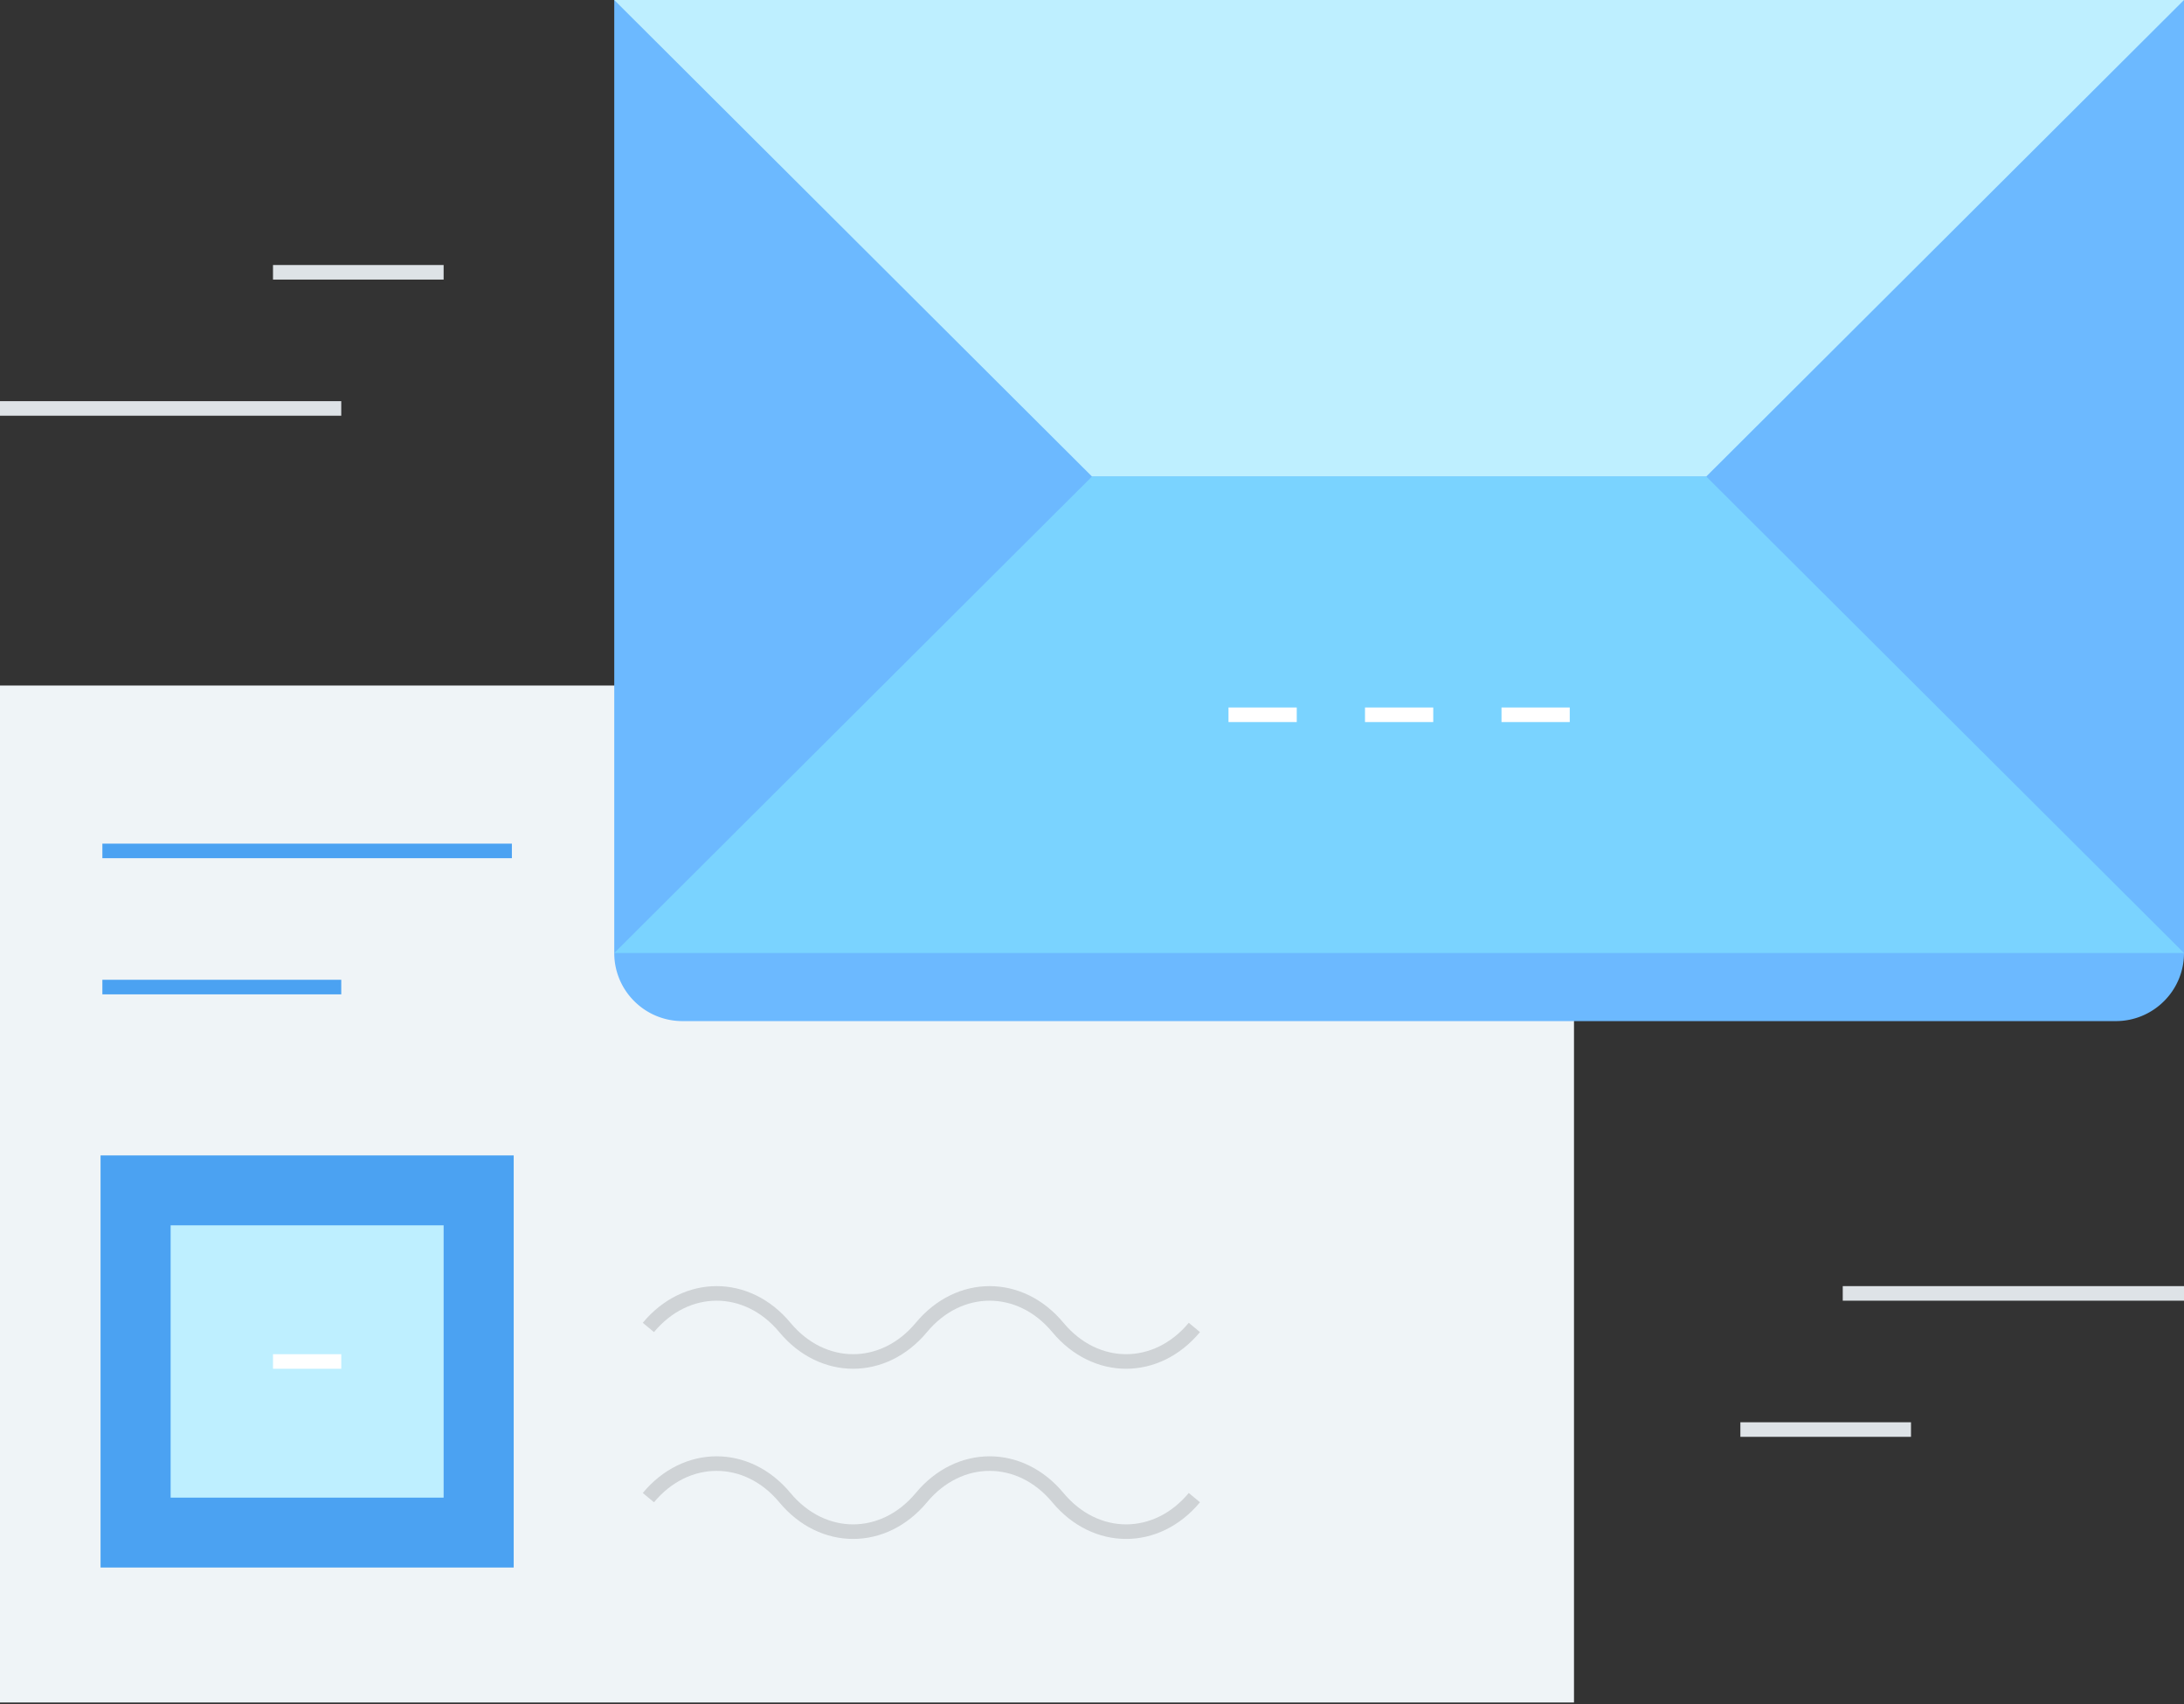 <svg xmlns="http://www.w3.org/2000/svg" width="300" height="234" viewBox="0 0 300 234">
    <rect x="0" y="0" width="300" height="234" fill="#333333" stroke="none"/>
    <g fill="none" fill-rule="evenodd">
        <path fill="#EFF4F7" d="M0 233.793h216.207V94.138H0z"/>
        <path stroke="#4BA2F2" stroke-width="2" d="M14.063 116.852h56.25-56.25zM14.063 135.548h32.812"/>
        <path stroke="#CFD3D6" stroke-width="2" d="M89.063 205.66c5.18-6.231 13.57-6.231 18.75 0M126.563 205.66c5.18-6.231 13.57-6.231 18.75 0M126.563 205.66c-5.18 6.23-13.57 6.23-18.75 0M164.063 205.66c-5.18 6.23-13.57 6.23-18.75 0M89.063 182.29c5.18-6.231 13.57-6.231 18.75 0M126.563 182.29c5.18-6.231 13.57-6.231 18.75 0M126.563 182.29c-5.18 6.23-13.57 6.23-18.75 0M164.063 182.29c-5.18 6.23-13.57 6.23-18.75 0"/>
        <path fill="#4BA2F2" stroke="#4BA2F2" stroke-width=".5" d="M14.063 215.008h56.25v-56.09h-56.25z"/>
        <path fill="#BEEFFF" d="M23.438 205.66h37.5v-37.393h-37.5z"/>
        <path stroke="#FFF" stroke-width="2" d="M37.5 186.963h9.375"/>
        <path fill="#6CB9FF" d="M300 130.874a9.297 9.297 0 0 1-2.747 6.61 9.351 9.351 0 0 1-6.628 2.738H93.75c-2.4 0-4.795-.911-6.628-2.739a9.297 9.297 0 0 1-2.747-6.609H300zM84.375 130.874H300V0H84.375z"/>
        <path fill="#BEEFFF" d="M84.375 0L150 65.437h84.375L300 0z"/>
        <path fill="#7AD3FF" d="M234.375 65.437H150l-65.625 65.437H300z"/>
        <path stroke="#FFF" stroke-width="2" d="M168.75 98.156h9.375M187.5 98.156h9.375M206.25 98.156h9.375"/>
        <path stroke="#DEE3E7" stroke-width="2" d="M262.5 196.311h-23.438M300 177.615h-46.875M37.5 37.393h23.438M0 56.089h46.875"/>
    </g>
</svg>
